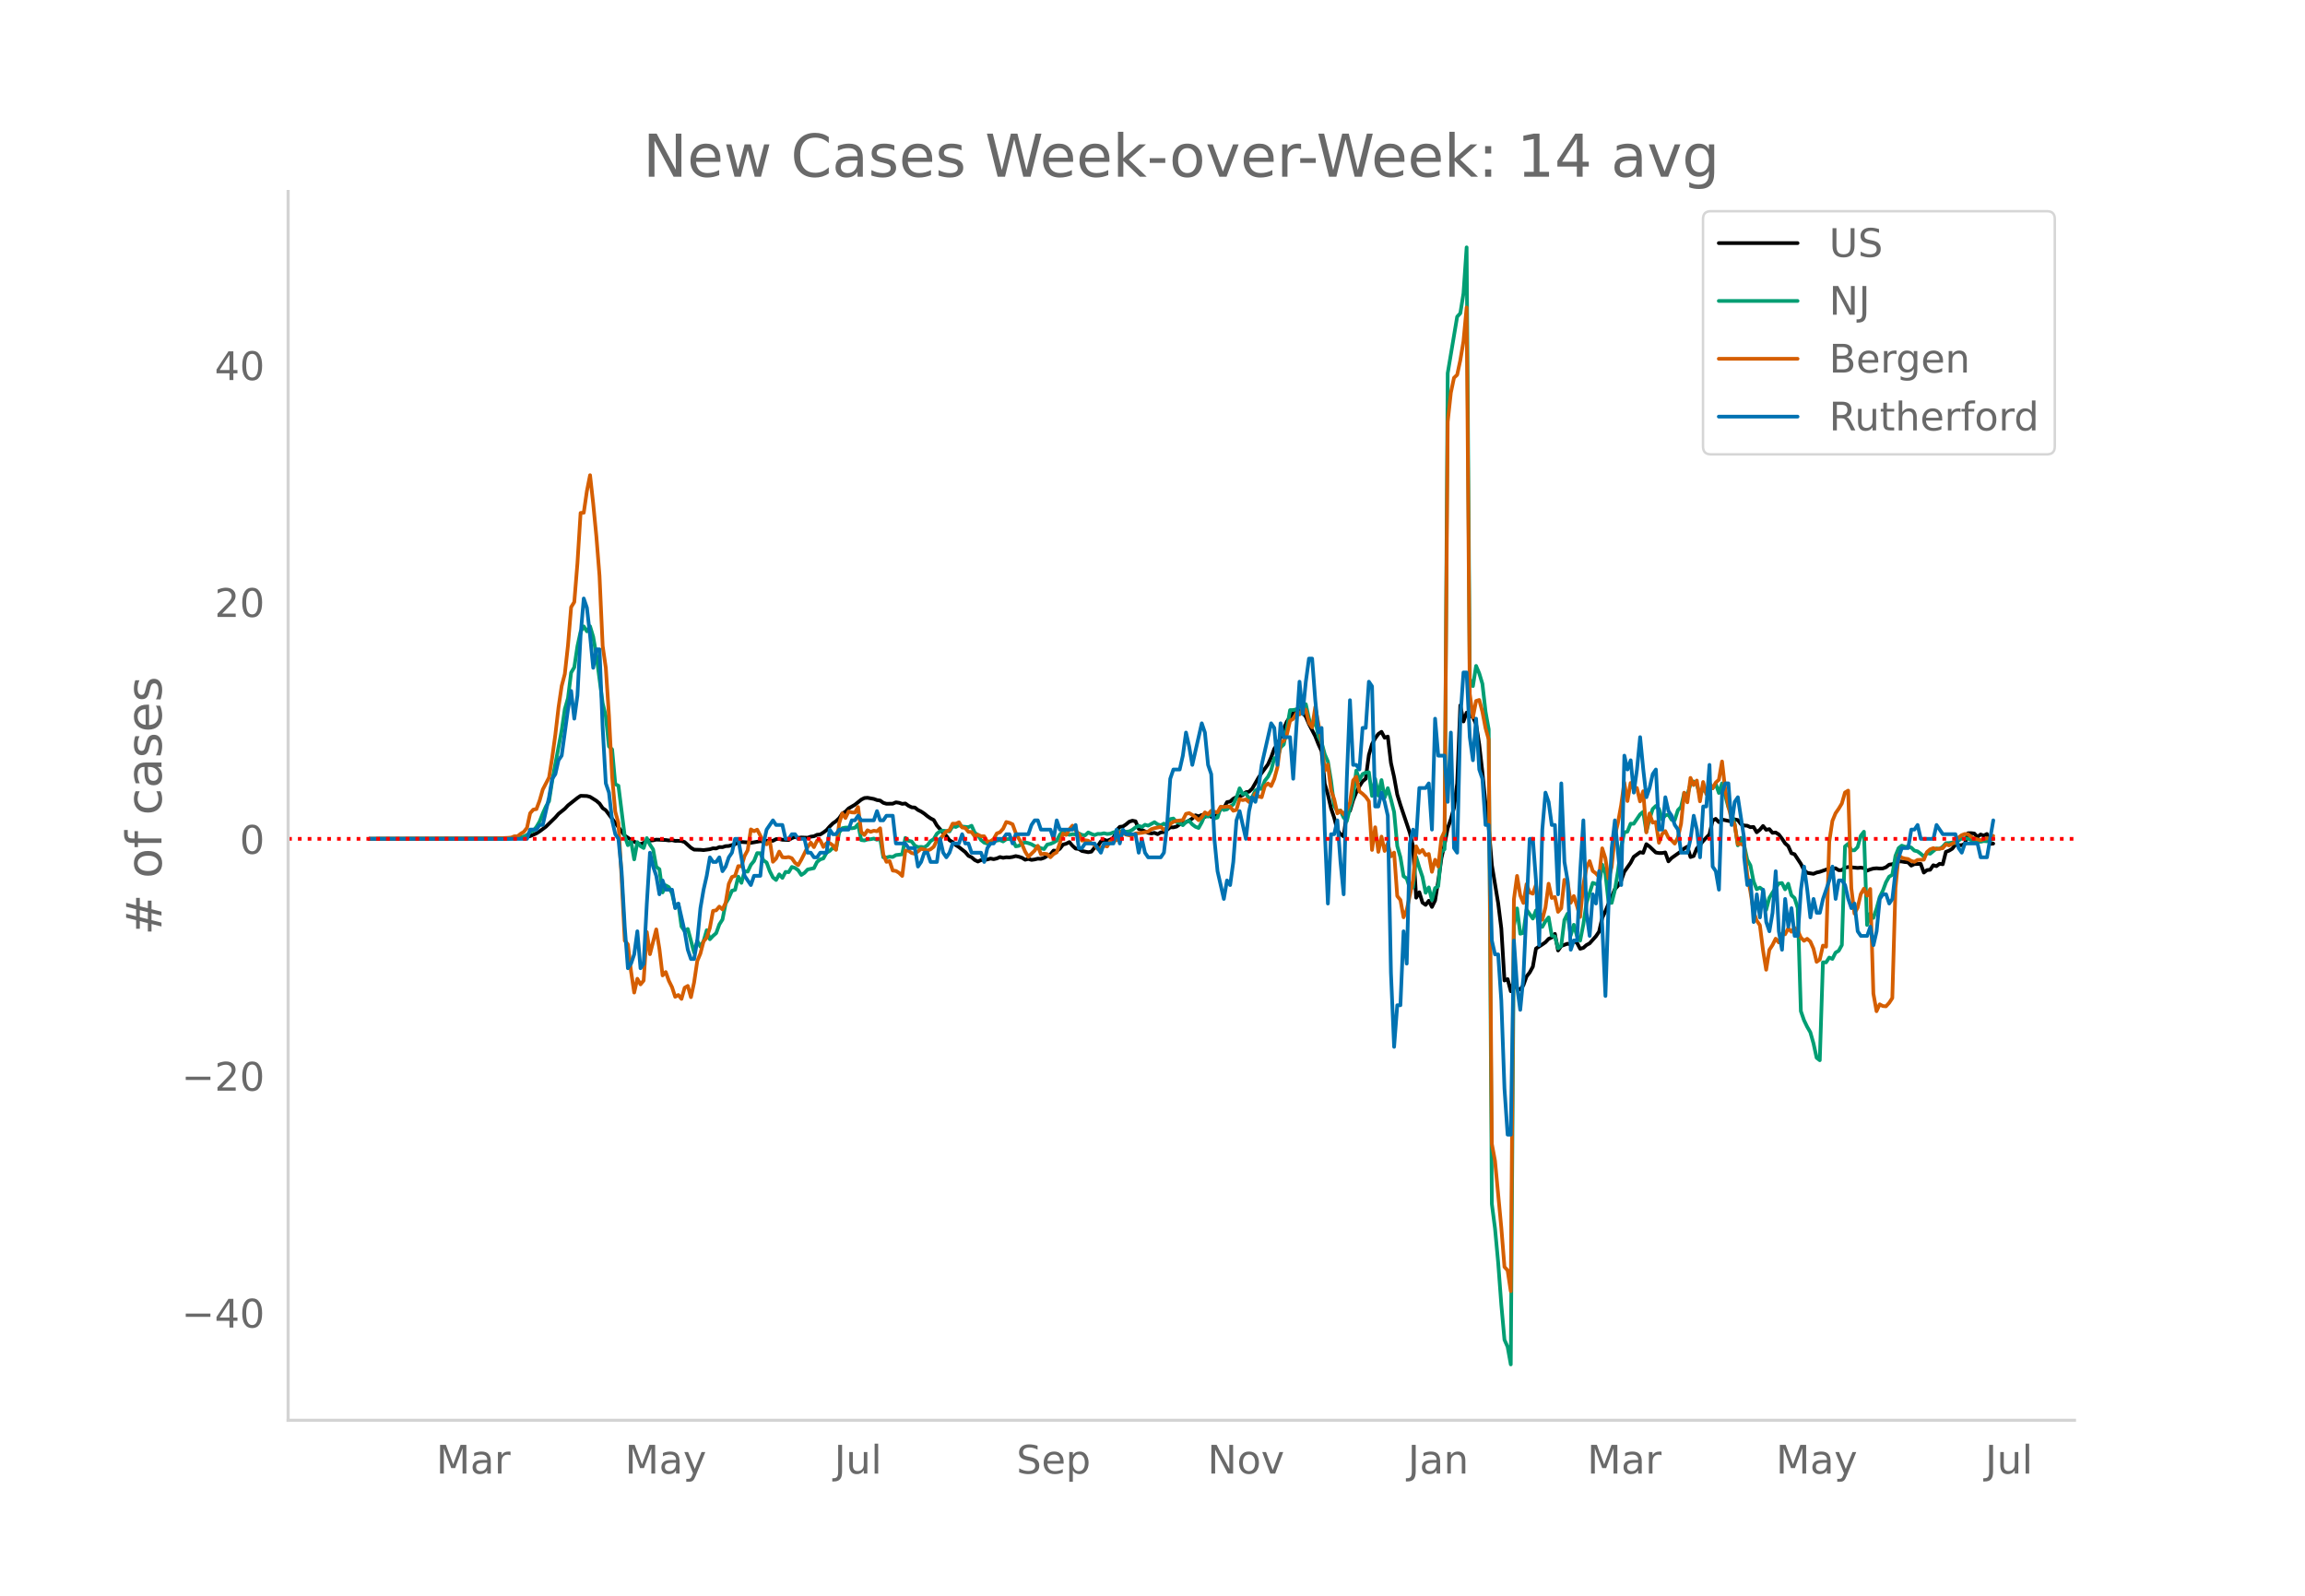 <svg height="864" viewBox="0 0 936 648" width="1248" xmlns="http://www.w3.org/2000/svg" xmlns:xlink="http://www.w3.org/1999/xlink"><defs><style>*{stroke-linecap:butt;stroke-linejoin:round}</style></defs><g id="figure_1"><path d="M0 648h936V0H0z" style="fill:#fff" id="patch_1"/><g id="axes_1"><path d="M117 576.72h725.4V77.76H117z" style="fill:none" id="patch_2"/><path clip-path="url(#pb4ee5e903a)" d="m149.973 340.626 55.061-.113 6.402-.276 1.28-.116 1.281-.228 1.28-.374 2.562-1.121 1.28-.81 2.561-1.898 3.842-3.75 1.28-1.465 2.561-2.065 1.28-1.355 3.842-3.046 1.28-.857 2.562.086 1.28.335 2.561 1.599 1.28 1.105 1.281 1.876 1.28.885 7.684 10.268 2.56 1.75 2.562 1.372 1.28.295 1.28-.427 1.281-.983 1.28.014 1.281-.1 1.28-.291 3.842.17 1.28.17 1.281-.128 1.28.3 1.281-.025 1.28.089 1.281.423 2.561 2.32 1.28.756 2.562.073 1.28.113 2.561-.341 1.28-.39 1.281.074 1.28-.57 1.281.04 1.28-.416 1.281-.068 2.561-.743 1.28-.716 1.281-.169 2.561.172 1.28.178 3.842-.67 1.28.147 1.281-.337 2.561.037 1.28-.69 1.281-.054 1.28.317 2.561.091 1.281-.752 1.28-.504 1.28.415 1.281-.176 2.561.102 1.28-.438 1.281-.164 1.28-.602 1.281-.123 1.28-.793 1.281-.97 1.28-1.47 1.281-1.272 1.28-.887 1.281-1.207 1.28-1.874 1.281-.78 1.28-1.32 2.562-1.505 2.56-2.063 1.281-.658 1.28-.106 2.562.473 1.28.469 1.28.194 1.281.92 1.28.378 2.562-.037 1.28-.546 1.28.19 1.281.428 1.28-.147 1.281.934 1.28.626 1.281.083 1.28.994 1.281.63 1.28.846 1.281 1.048 1.28.887 1.281.668 1.28 2.209 2.562 2.997 1.28 1.24 1.28 1.764 1.281.747 1.28 1.222 1.281.826 2.561 2.016 1.28 1.514 1.281.602 1.28 1.102 1.281.62 1.28-.602 1.281-.041 1.28-.207 1.281-.367 1.28.25 1.281-.288 1.28-.57 1.281.305 1.28-.214 1.281.058 1.28-.188 1.281-.356 1.28.264 1.281.432 1.28.784 1.281-.334 1.28.404 1.281-.184 1.28-.318 1.281.083 1.28-.427 1.281-.78 1.28-.6 1.281-1.568 1.28.168 1.281-.923 1.28-1.673 1.281-.352 1.28-.666 1.28 1.486 1.281 1.157 1.28.149 1.281.829 2.561.502 1.28-.236 1.281-1.637 1.28-.565 1.281-1.97 1.28-.676 1.281.441 1.28-.53 1.281-.674 1.28-3.076 1.281-1.39 1.28-.146 1.281-.861 1.28-1.07 1.281-.423 1.28.252 1.281 3.068 1.28.415 2.562 1.2 1.28.243 1.28-.249 1.281.55 1.28-.732 1.281-.104 1.28-.908 1.281-1.054 1.28.032 1.281-.312 1.28-.919 1.281-.334 2.561-1.21 1.28-.811 1.281-1.31 1.28.417 1.281-.559 1.28.799 1.281-.737 1.28.688 1.281.02 1.28-.99 1.281-2.297 1.28-.22 1.281-2.47 1.28-.237 1.281-1.132 1.28-.687 1.281-.321 1.28-.473 1.281-1.191 1.28-.204 1.281-1.238 2.561-4.47 1.28-1.898 2.562-3.484 1.28-2.852 1.28-3.511 1.281-1.796 1.28-2.801 1.281-3.57 1.28-2.875 2.562-3.563 2.56-.74 1.281.715 1.28 1.632 1.281 3.017 2.561 4.92 1.28 3.255 1.281 2.773 1.28 13.274 1.281 4.364 1.28 5.613 1.281 3.815 1.28 5.033 1.281 1.623 1.28.924 1.28-9.514 1.281-.855 1.28-4.333 1.281-3.16 1.28-2.492 1.281-2.016 1.28-1.071 1.281-9.63 1.28-4.414 1.281-2.339 1.28-1.776 1.281-.872 1.28 2.4 1.281-.474 1.28 10.704 1.281 5.742 1.28 7.11 1.281 4.198 3.842 11.393 1.28 5.41 1.28 20.872 1.281-2.212 1.28 4.2 1.281.928 1.28-1.67 1.281 2.504 1.28-2.62 1.281-7.917 1.28-9.25 1.281-5.653 1.28-6.51 1.281-3.715 1.28-4.614 1.281-9.788 1.28-31.798 1.281 6.557 1.28-3.594 1.281 1.361 1.28.464 1.281 2.913 1.28 8.198 1.281 11.226 1.28 13.029 1.281 9.2 1.28 15.491 2.562 15.479 1.28 10.294 1.28 21.125 1.281-.567 1.28 4.913 1.281-4.287 1.28 3.272 1.281.323 1.28-1.728 1.281-3.556 1.28-1.634 1.281-2.336 1.28-7.376 2.562-1.664 1.28-.89 1.28-1.379 1.281-.568 1.28-1.455 1.281 6.732 1.28-1.825 2.562-.924 1.28.306 1.28-1.446 1.281.797 1.28 2.406 1.281-.37 1.28-1.127 1.281-.7 2.561-2.87 1.28-1.875 1.281-5.555 1.28-2.746 1.281-3.061 1.28-2.73 1.281-3.16 1.28-1.386 1.28-2.013 1.281-3.657 2.561-3.644 1.28-2.434 2.562-1.867 1.28.235 1.28-3.52 1.281.955 2.561 2.453 1.28.192 1.281-.002 1.28-.23 1.281 3.62 1.28-1.351 3.842-2.73 1.28-1.147 1.281-.737 1.28 4.214 1.281-.414 1.28-3.076 1.281-1.418 1.28-1.612 2.562-2.69 1.28-5.587 1.28-.717 1.281 1.33 1.28-1.047 3.842.806 1.28-.87 1.281.26 1.28 1.655 1.281.564 1.28.092 1.281.592 1.28-.087 1.281 2.165 1.28-1.032 1.281-1.531 1.28 1.553 1.281-.28 1.28 1.498 1.281-.116 1.28.788 1.281 1.678 1.28 1.927 1.281 1.122 1.28 2.885 1.281.422 2.561 3.896 1.28 2.564 1.281 1.082 2.561.412 1.28-.542 1.281-.274 3.842-1.341 1.28.255 1.28-.371 1.281.804 1.28-.053 1.281-.998 1.28-.234 2.562.226 1.28.13 1.28-.114 1.281.174 1.28 1.042 1.281-.497 1.28-.357 1.281-.111 1.28.099 1.281-.038 1.28-.496 1.281-1.027 1.28-.198 1.281-.4 1.28-.773 1.28.084 1.281.227 1.28.114 1.281 1.332 1.28-.625 2.562-.078 1.28 3.53 1.28-1.01 1.281-.133 1.28-1.83 1.281.36 1.28-.965 1.281.195 1.28-5.038 1.281-.487 1.28-.769 1.281-1.645 1.28.218 1.281-.036 1.28-.484 1.281-4.352 1.28-.036 1.281.15 1.28 1.377 1.281-.979 1.28.446 1.281-.658 1.28 4.036 1.281-.127h0" style="fill:none;stroke:#000;stroke-linecap:round;stroke-width:1.5" id="line2d_1"/><path clip-path="url(#pb4ee5e903a)" d="m149.973 340.624 56.341-.104 3.842-.251 2.56-.623 1.281-.58 1.28-1.165 1.281-.533 1.28-1.605 1.281-2.14 1.28-3.275 1.281-2.843 1.28-2.17 1.281-8.358 3.842-20.368 1.28-8.69 1.28-4.414 1.281-10.37 1.28-2.161 1.281-8.571 1.28-5.86 1.281-2.181 1.28 2 1.281-2.04 1.28 4.279 1.281 7.391 2.561 19.56 1.28 5.283 1.281 12.264 1.28 1.219 1.281 14.105 1.28.635 2.562 20.526 1.28 3.624 1.28-1.686 1.281 7.445 1.28-7 1.281 1.616 1.28.77 1.281-4.023 1.28 2.646 1.281 1.95 1.28 7.066 1.281.986 1.28 9.41 1.281-2.87 1.28.735 1.281 2.592 1.28 5.4 1.281-1.22 1.28 9.218 1.281 1.856 1.28-.866 2.562 9.607 1.28-4.807 1.28 2.37 1.281-2.281 1.28-4.39 1.281 3.67 1.28-1.365 1.281-1.106 1.28-3.547 1.281-2.011 1.28-6.498 1.281-2.212 1.28-2.96 1.281-.374 1.28-5.357 1.281 2.533 1.28-4.734 1.281.162 1.28-2.765 1.281-1.547 1.28-3.195 1.281.043 1.28 2.927 1.281.855 1.28 3.52 1.281 2.53 1.28 1.04 1.281-2.29 1.28 1.435 1.281-2.425 1.28.1 1.281-2.123 1.28.41 1.28.928 1.281 1.915 1.28-.843 1.281-1.37 2.561-.53 1.28-2.548 1.281-1.021 1.28-.402 1.281-2.313 1.28-.74 1.281-1.252 1.28.564 1.281-6.753 1.28-1.767 1.281-.26 1.28.016 1.281.279 1.28-.202 1.281-1.454 1.28 6.428 1.281.167 1.28-.406 1.281-.109 1.28-.263 1.281.48 1.28-.426 1.281 7.554 1.28.105 1.281-.345 1.28.12 1.281-.766 2.561-.328 1.28-6.653 1.281 1.184 1.28.27 1.281 1.664 1.28.63 1.281-.108 1.28.178 1.281-.844 1.28-1.686 1.281-.812 1.28-2.19 1.281-.982 1.28-.247 2.562.298 1.28-2.089 1.28.294 1.281-.72 1.28.546 2.562.244 1.28-.585 1.28 2.855 1.281.97 1.28 1.985 1.281 1.064 1.28.394 1.281-.089 1.28-1.238 1.281.085 1.28-.208 1.281.568 1.28-.924 1.281-.054 1.28.15 1.281 2.808 1.28-.193 1.281-.975 1.28-.433 1.281.314 1.28.452 1.281.762 1.28.29 1.281.55 1.28.347 1.281-1.833 1.28-.27 1.281-.546 1.28-.781 1.281-2.425 1.28-1.435 1.281 1.063 1.28.445 1.28-.27 1.281.092 1.28-.402 1.281.623 1.28.166 1.281-1.176 1.28.607 1.281.472 1.28-.506 1.281.042 1.28-.286 1.281.302 1.28-.14 1.281-.526 1.28-.29 1.281-.166 1.28.012 1.281.197 1.28-.14 1.281-.638 1.28-1.001 1.281-.639 1.28.5 1.281-.925 1.28.367 2.562-1.407 1.28.881 1.28.41 1.281-.707 1.28.839 1.281-2.665 1.28-.248 1.281 1.44 1.28.463 1.281.809 1.28-1.273 1.281-.503 1.28 1.459 1.281.955 1.28.491 1.281-2.305 1.28-2.982 1.281.669 1.28-1.122 1.281 1.907 1.28-.425 1.281-4.092 1.28 1.048 1.281-.255 1.28-1.16 1.281-.813 1.28-2.765 1.281-3.814 1.28 2.382 1.281-.348 1.28 2.209 1.281-.685 1.28-2.638 1.281-.854 1.28.193 1.281-3.342 1.28-1.609 1.281-2.576 1.28-5.005 1.281.07 1.28-4.417 1.281-1.18 1.28-6.563 1.281-7.391 1.28-.035 1.281-.279 1.28-.835 1.281-1.075 1.28-.17 1.281 5.89 1.28 3.249 1.281-2.6 1.28 6.591 1.281 2.387 1.28 4.792 1.281 2.967 1.28 7.805 1.281 10.265 1.28 2.135 1.281-.317 1.28 2.881 1.28 1.431 1.281-5.179 1.28-4.664 1.281-10.68 1.28 3.826 1.281-2.402 1.28-.6 1.281-.139 1.28 9.6 1.281-6.896 1.28 6.757 1.281-6.289 1.28 7.12 1.281-3.844 1.28 4.583 1.281 5.114 1.28 13.811 1.281 4.526 1.28 7.735 1.281.901 1.28 4.07 1.281-.473 1.28-12.288 1.281 4.286 1.28 3.786 1.281 6.429 1.28-2.182 1.281 5.14 1.28-4.861 1.281-.754 1.28-13.774 1.281-1.272 1.28-193.292 3.842-22.936 1.28-1.376 1.281-8.092 1.28-18.685 1.281 175.318 1.28 2.831 1.281-8.188 1.28 3.013 1.281 4.243 1.28 11.31 1.281 7.194 1.28 192.738 1.281 9.925 1.28 13.82 1.281 17.122 1.28 14.253 1.281 2.904 1.28 7.117 1.281-178.091 1.28-7.067 1.281 10.27 1.28-.33 1.281-9.445 2.561 3.62 1.28-3.31 1.281 6.447 1.28.232 1.281-2.27 1.28-1.574 1.281 7.399 1.28.356 1.281 4.811 1.28-1.075 1.281-10.397 1.28-2.587 1.281 8.826 1.28-4.336 1.281 4.564 1.28 1.888 1.281-6.506 1.28-8.656 2.562-8.312 1.28.445 1.28.7 1.281-8.56 1.28 3.49 1.281 11.796 1.28.263 1.281-5.101 1.28-7.775 1.28-9.758 1.281-6.01 1.28-.29 1.281-3.226 1.28.008 2.562-3.795 1.28-1.032 1.28 8.099 1.281-5.075 1.28-4.158 1.281-1.245 1.28 1.18 1.281 4.3 1.28-1.667 1.281-.297 1.28 2.088 1.281.14 1.28-4.023 1.281-1.342 1.28-5.628 1.281.782 1.28-4.502 1.281-.964 1.28 1.16 1.281 4.445 1.28-2.665 1.281 1.5 1.28-1.844 1.281.174 1.28-1.853 1.281 3.733 1.28-3.891 2.562 9.704 1.28 2.444 1.28 4.328 1.281 8.691 1.28-3.052 1.281 2.894 1.28 5.967 1.281 2.333 1.28 6.501 1.281 3.191 1.28-.665 1.281.967 1.28 8.037 1.281-4.865 1.28-2.104 2.562-3.725 1.28-.178 1.28 2.557 1.281-2.275 1.28 4.684 1.281 1.133 1.28 4.027 1.281 41.9 1.28 3.7 1.281 2.654 1.28 2.212 1.281 4.506 1.28 5.868 1.281.998 1.28-39.765 1.281.02 1.28-1.958 1.281.553 1.28-2.54 1.281-.774 1.28-2.305 1.281-40.059 1.28-1.052 1.281 2.626 1.28-.004 1.281-1.288 1.28-4.602 1.281-1.648 1.28 37.873 1.281-4.656 1.28 1.779 1.281-3.729 1.28-4.715 1.281-2.595 1.28-3.446 1.281-2.263 1.28-.723 1.281-7.712 1.28-3.164 1.28-.998 1.281.46 1.28-.058 1.281.39 1.28 1.22 1.281.309 1.28.951 1.281 1.168 1.28-1.435 1.281.267 2.561-2.127 1.28.155 1.281-.882 1.28-1.42 1.281-.054 1.28-.205 1.281.279 1.28-1.103 1.281-.855 1.28-.034 1.281.135 1.28.557 1.281.1 1.28.391 1.281.213 1.28-.286 1.281.104 1.28-.394 1.281-.534h0" style="fill:none;stroke:#009e73;stroke-linecap:round;stroke-width:1.5" id="line2d_2"/><path clip-path="url(#pb4ee5e903a)" d="m149.973 340.624 49.939-.11 6.402-.295 1.281-.11 1.28-.516h1.281l1.28-1.032 1.28-.774 1.281-1.622 1.28-5.933 1.281-1.474 1.28-.221 1.281-3.427 1.28-4.496 2.562-4.902 1.28-8.18 1.28-9.25 1.281-11.02 1.28-8.696 1.281-4.902 1.28-11.571 1.281-15.552 1.28-2.063 1.281-15.736 1.28-20.453 1.281-.074 1.28-8.807 1.281-6.45 1.28 11.535 1.281 13.23 1.28 16.067 1.281 28.487 1.28 8.881 1.281 19.458 1.28 24.765 1.281 14.225 1.28 4.643 1.281 22.074 1.28 25.612 1.281 1.548 1.28 10.982 1.281 8.587 1.28-5.602 1.281 2.285 1.28-1.548 1.281-19.716 1.28 8.992 2.562-10.06 1.28 7.96 1.28 10.724 1.281-1.364 1.28 3.575 1.281 2.58 1.28 3.906 1.281-.737 1.28 1.584 1.281-4.532 1.28-.738 1.281 4.57 1.28-6.007 1.281-8.66 1.28-3.059 1.281-4.938 1.28-1.474 1.281-4.017 1.28-6.891 1.281-.221 1.28-1.511 1.281 1.142 1.28-2.653 1.281-7.739 1.28-2.764 1.281-.479 1.28-3.943 1.281.11 1.28-4.2 1.281-2.396 1.28-8.44 1.281.738 1.28-.627 2.562 4.828 1.28 1.142 1.28-1.695 1.281 8.771 1.28-1.29 1.281-2.837 1.28 2.284 1.281.11 1.28-.183 1.281.479 1.28 1.842 1.28.958 1.281-2.21 2.561-5.123 1.28-1.806 1.281 1.843 1.28-2.654 1.281-.147 1.28 2.727 1.281-1.548 1.28-.037 1.281.922 1.28 1.842 1.281-10.76 1.28-4.054 1.281 1.88 1.28-2.654 1.281.368 1.28.074 1.281-2.248 1.28 10.135 1.281 1.216 1.28-1.917 1.281.627 1.28-.442 1.281.22 1.28-1.215 1.281 10.65 1.28 2.985 1.281-.295 1.28 3.833 1.281.147 1.28.774 1.281 1.253 1.28-10.282 1.281.037 1.28.958 1.281.258 1.28-.921 1.281-1.069 1.28.295 1.281.442 1.28-.553 1.281-.995 1.28-2.653 1.281-.368 1.28-1.77 1.281-1.473 1.28-.516 1.281-2.617 1.28.037 1.281-.59 1.28 2.1 1.281.222 1.28 1.548 1.281.074 1.28 1.768 1.281-.663 1.28.627h1.281l1.28 2.248 1.281-.222 1.28-.884 1.281-2.285 1.28-.479 1.281-1.437 1.28-2.727 1.281.331 1.28.59 1.281 3.538 2.561 4.606 1.28 2.985 1.281 2.064 2.561-2.506 1.28-1.953 1.281 3.464 1.28-.258 1.281.184 1.28 1.253 1.281-1.29 1.28-.7 2.561-7.628 1.281.553 1.28-2.248 1.28-1.511 1.281 1.99 1.28 1.327 1.281 2.763 1.28-.147 1.281.184 1.28 1.069 1.281.59 1.28 1.695 1.281-.553 1.28-.737 1.281.258 1.28-2.174 1.281.147 1.28-.553 1.281-3.206 1.28.332 1.281.663 1.28.295 1.281.037 1.28-.81 2.562-.259 2.56-.516 1.281-.958 1.28-.405 2.562-.516 1.28 1.142 1.28-.774 1.281-1.584 1.28-.848 1.281-.405 2.561-.295 1.28-2.543 1.281-.295 1.28.737 1.281.922 1.28 1.216 1.281-1.253 1.28-1.917 1.281.774 1.28-1.437 1.281.442 1.28.185 1.281-2.285 1.28.147 1.281-.22 1.28.073 1.281 1.658 1.28-.368 1.281-4.386 1.28.442 1.281-.294 1.28 1.068 1.281-1.105 1.28-2.432 1.281 1.253 1.28.331 1.281-4.496 1.28-1.105 1.281 1.068 1.28-2.91 1.281-4.755 1.28-10.024 1.281-.663 1.28-2.616 1.281-5.565 1.28-.737 1.281-2.285 1.28.48 1.281-2.433 1.28.553 1.281 5.343 1.28 1.77 1.281-8.219 2.561 13.71 1.28 12.123 1.281-2.506 1.28 10.54 1.281 3.538 1.28 5.749 1.281-1.106 1.28 1.511 1.28-1.842 1.281-2.875 1.28-9.065 1.281-1.511 1.28 5.97 1.281.958 1.28 1.216 1.281 1.843 1.28 19.752 1.281-9.213 1.28 9.987 1.281-6.191 1.28 5.823 1.281-3.022 1.28 5.196 1.281-1.511 1.28 17.652 1.281 1.585 1.28 7.038 1.281-2.985 2.561-12.05 1.28-13.783 1.281 2.617 1.28-1.18 1.281 2.138 1.28-.48 1.281 7.26 1.28-4.9 1.281 2.763 1.28-11.535 1.281-2.763 1.28-166.313 1.281-11.83 1.28-6.044 1.281-1.179 1.28-5.97 1.281-7.665 1.28-13.746 1.281 156.916 1.28 9.508 1.281-6.634 1.28-.405 1.281 4.754 1.28 6.707 1.281 4.606 1.28 164.213 1.281 6.891 2.561 27.123 1.28 15.92 1.281 1.437 1.28 8.44 1.281-159.164 1.28-9.471 1.281 7.886 1.28 3.096 1.281-7.629 1.28 3.354 1.281.516 1.28-3.612 1.281 10.65 1.28 3.538 1.281-4.975 1.28-9.655 1.281 5.786 1.28-.369 1.281 6.007 1.28-1.474 1.281-11.534 1.28.59 1.281 8.733 1.28-2.727 1.281 4.017 1.28 4.459 1.281-12.825 1.28-7.112 1.281-2.727 1.28 4.017 1.281.958 1.28 1.437 1.281-11.608 1.28 3.98 1.281 8.292 1.28-4.68 1.281-12.604 1.28-5.38 1.28-7.113 1.281-9.213 1.28 7.518 1.281-7.334 1.28 2.506 1.281-.479 1.28 5.454 1.281-4.127 1.28 16.73 1.281-7.701 1.28 3.722 1.281-.258 1.28 8.439 1.281-3.575 1.28-1.179 1.281 2.727 1.28.995 1.281 1.364 1.28-2.47 1.281-5.527 1.28-12.677 1.281 3.906 1.28-9.913 1.281 2.911 1.28-1.843 1.281 8.44 1.28-7.85 1.281 4.901 1.28-4.496 1.281 2.138 1.28-2.285 1.281-1.18 1.28-7.406 1.281 11.313 1.28 6.78 1.281 5.344 1.28 2.248 1.281 7.924 1.28-.111 1.281.553 1.28 12.05 1.281 6.707 1.28 8.108 1.281 3.722 1.28 1.842 1.281 10.172 1.28 7.923 1.281-8.07 1.28-1.954 1.281-2.58 1.28 1.511 1.281-3.5 1.28.184 1.281-2.396 1.28 1.364 1.281-1.548 1.28 1.069 1.281 2.874 1.28 1.29 1.281-.81 1.28 1.105 1.281 2.911 1.28 5.344 1.281-.922 1.28-5.675 1.281.442 1.28-42.6 1.281-8.476 1.28-3.096 1.281-1.843 1.28-2.137 1.281-4.46 1.28-.773 1.281 39.579 1.28 10.355 1.281-2.395 1.28-5.49 1.281-2.212 1.28 2.838 1.281-2.727 1.28 42.49 1.281 7.15 1.28-2.802 1.281.7 1.28.111 1.281-1.4 1.28-1.953 1.281-44.554 1.28-13.451 1.28.995 1.281.368 1.28.184 1.281.774 1.28.369 1.281-.774 2.561-.11 1.28-3.096 1.281-1.106 1.28-.479 1.281.369 2.561-.332 1.28-1.585 1.281.443 2.561-1.364 1.28-1.843 1.281-.958 1.28-.479 1.281.11 1.28 1.033 1.281.663 2.561.737 2.561-.848 1.28.258 1.281-1.179h0" style="fill:none;stroke:#d55e00;stroke-linecap:round;stroke-width:1.5" id="line2d_3"/><path clip-path="url(#pb4ee5e903a)" d="M149.973 340.624h64.024l1.28-3.753h2.562l1.28-1.877h1.28l2.562-11.262 1.28-7.508 1.28-1.877 1.281-5.63 1.28-1.877 2.562-18.77 1.28-7.507 1.28 11.261 1.281-9.385 1.28-24.4 1.281-15.015 1.28 3.754 1.281 11.261 1.28 13.139 1.281-7.508h1.28l1.281 31.908 1.28 22.523 1.281 3.754 1.28 11.262 1.281 5.63 1.28 1.877 1.281 13.139 1.28 22.523 1.281 16.893 1.28-1.877 1.281-3.754 1.28-9.385 1.281 15.016 1.28-1.877 1.281-24.4 1.28-20.647 1.281 5.631 1.28 3.754 1.281 7.508 1.28-5.631 1.281 3.754h2.561l1.28 7.507 1.281-1.877 2.561 11.262 1.28 7.508 1.281 3.754h1.28l1.281-7.508 1.28-13.139 1.281-7.507 1.28-5.631 1.281-7.508 1.28 1.877h1.281l1.28-1.877 1.281 5.63 1.28-1.876 1.281-3.754 1.28-1.877 1.281-5.63h1.28l2.562 15.015 2.56 3.754 1.281-3.754h2.561l1.28-13.139 1.281-5.63 2.561-3.754 1.28 1.877h2.561l1.281 5.63h1.28l1.281-1.877h1.28l1.28 1.877h2.562l1.28 5.631h1.28l1.281 1.877h1.28l1.281-1.877h2.561l1.28-9.384 1.281 1.876h1.28l1.281-1.876h3.842l1.28-3.754h1.28l1.281-1.877 1.28 1.877h5.123l1.28-3.754 1.28 3.754h1.281l1.28-1.877h2.562l1.28 11.261h3.842l1.28 1.877h2.561l1.28 7.508 1.281-1.877 1.28-3.754h1.281l1.28 3.754h2.562l1.28-9.385 1.28 5.631 1.281 1.877 1.28-1.877 1.281-3.754h2.561l1.28-3.754 1.281 3.754h1.28l1.281 3.754h3.842l1.28 3.754 1.28-5.63 1.281-1.878h1.28l1.281-1.877h2.561l1.28-1.877h1.281l1.28 3.754 1.281-3.754h5.122l1.28-3.753 1.281-1.877h1.28l1.281 3.754h3.841l1.281 3.753 1.28-7.507 1.281 3.754h5.122l1.28-1.877 1.28 9.384h1.281l1.28-1.877h3.842l2.561 3.754 1.28-3.754h3.842l1.28-5.63 1.281 5.63 1.28-5.63 1.281 1.876h3.842l1.28 7.508 1.28-5.63 1.281 5.63 1.28 1.877h5.123l1.28-1.877 1.28-11.261 1.281-18.77 1.28-3.754h2.562l1.28-5.63 1.28-9.385 1.281 5.63 1.28 7.508 3.842-16.892 1.28 3.754 1.281 13.138 1.28 3.754 1.281 26.277 1.28 13.139 2.562 11.262 1.28-7.508 1.28 1.877 1.281-9.385 1.28-16.892 1.281-3.754 2.561 11.261 1.28-11.261 1.281-5.631 1.28 1.877 1.281-5.63 1.28-9.386 3.842-16.892 1.28 1.877 1.281 15.015 1.28-16.892 1.281 5.63h2.561l1.28 16.893 1.281-20.646 1.28-18.77 1.281 13.14 1.28-13.14 1.281-9.384h1.28l1.281 16.892 1.28 13.139 1.281-1.877 1.28 41.293 1.281 30.03 1.28-28.154h1.281l1.28-5.63 1.281 16.892 1.28 13.139 1.28-46.924 1.281-31.908 1.28 26.277h1.281l1.28 1.877 1.281-16.892h1.28l1.281-18.77 1.28 1.878 1.281 48.8h1.28l1.281-5.63 1.28 3.753 1.281 5.63 1.28 63.816 1.281 30.031 1.28-16.892h1.281l1.28-30.03 1.281 13.138 1.28-48.8 1.281-5.631 1.28 3.753 1.281-20.646h2.561l1.28-1.877 1.281 18.77 1.28-45.047 1.281 15.016h2.561l1.28 18.769 1.281-28.154 1.28 46.923 1.281 1.877 1.28-54.43 1.281-18.77h1.28l1.281 26.277 1.28 9.385 1.281-16.893 1.28 20.646 1.281 3.754 1.28 18.77h1.281l1.28 46.923 1.281 5.63h1.28l1.281 18.77 1.28 35.662 1.281 18.77h1.28l1.281-78.832 1.28 18.77 1.281 9.384 1.28-13.139 2.562-56.308h1.28l1.28 16.893 1.281 26.277 1.28-46.923 1.281-15.016 1.28 3.754 1.281 9.385h1.28l1.281 28.154L634 318.1l1.281 31.908 1.28 7.508 1.281 28.154 1.28-3.754h1.281l1.28-28.154 1.281-20.646 1.28 37.538 1.281 9.385 1.28-16.892 1.281 3.753 1.28-13.138 1.281 22.523 1.28 28.154 1.281-37.539 1.28-22.523 1.281-11.261 2.56 26.277 1.281-52.554 1.28 5.63 1.281-3.753 1.28 13.138 1.281-9.385 1.28-13.138 1.281 13.138 1.28 11.262 1.281-3.754 1.28-5.63 1.281-1.878 1.28 24.4h1.281l1.28-13.138 1.281 5.63 1.28 1.878 1.281 3.754 1.28 1.877 1.281 9.384h2.561l1.28-5.63 1.281-9.385 1.28 5.63 1.281 11.262 1.28-20.646h1.281l1.28-16.893 1.281 41.293 1.28 1.877 1.281 7.508 1.28-39.416 1.281-3.754h1.28l1.281 16.893 1.28-9.385 1.281-1.877 2.561 16.892v7.508l1.28 11.262 1.281-1.877 1.28 16.892 1.281-11.261 1.28 9.384 1.281-11.261 1.28 13.138 1.281 3.754 1.28-7.508 1.281-16.892 1.28 24.4 1.281 7.508 1.28-20.646 1.281 11.261 1.28-7.508 1.281 11.262h1.28l1.281-18.77 1.28-9.384 1.281 9.385 1.28 11.261 1.281-7.507 1.28 5.63H739l1.28-5.63 2.562-7.508 1.28-5.631 1.28 13.139 1.281-7.508h1.28l1.281 1.877 1.28 5.63 1.281 3.754 1.28-1.877 1.281 11.262 1.28 1.877h2.562l1.28-3.754 1.28 7.508 1.281-5.63 1.28-13.14 1.281-1.876h1.28l1.281 3.753 1.28-1.876 1.281-11.262 1.28-5.63 1.28-3.755h2.562l1.28-7.507h1.28l1.281-1.877 1.28 5.63h5.123l1.28-5.63 2.561 3.753h5.122l1.28 5.631 1.281 1.877 1.28-3.754h5.123l1.28 5.631h2.561l2.561-15.015h0" style="fill:none;stroke:#0072b2;stroke-linecap:round;stroke-width:1.5" id="line2d_4"/><path clip-path="url(#pb4ee5e903a)" d="M117 340.624h725.4" style="fill:none;stroke:red;stroke-dasharray:1.5,2.475;stroke-dashoffset:0;stroke-width:1.5" id="line2d_5"/><path d="M117 576.72V77.76" style="fill:none;stroke:#d3d3d3;stroke-linecap:square;stroke-linejoin:miter;stroke-width:1.25" id="patch_3"/><path d="M117 576.72h725.4" style="fill:none;stroke:#d3d3d3;stroke-linecap:square;stroke-linejoin:miter;stroke-width:1.25" id="patch_4"/><g id="matplotlib.axis_1"><g id="xtick_1"><g style="fill:#696969" transform="matrix(.16 0 0 -.16 177.135 598.378)" id="text_1"><defs><path d="M9.813 72.906h14.703l18.593-49.61 18.703 49.61h14.704V0H66.89v64.016l-18.797-50h-9.907l-18.796 50V0H9.813z" id="DejaVuSans-77"/><path d="M34.281 27.484q-10.89 0-15.093-2.484-4.204-2.484-4.204-8.5 0-4.781 3.157-7.594 3.156-2.797 8.562-2.797 7.485 0 12 5.297 4.516 5.297 4.516 14.078v2zm17.922 3.72V0H43.22v8.297Q40.14 3.328 35.547.953q-4.594-2.375-11.234-2.375-8.391 0-13.36 4.719Q6 8.016 6 15.922q0 9.219 6.172 13.906 6.187 4.688 18.437 4.688h12.61v.89q0 6.203-4.078 9.594-4.078 3.39-11.453 3.39-4.688 0-9.141-1.124-4.438-1.125-8.531-3.375v8.312q4.921 1.906 9.562 2.844 4.64.953 9.031.953 11.875 0 17.735-6.156 5.86-6.14 5.86-18.64z" id="DejaVuSans-97"/><path d="M41.11 46.297q-1.516.875-3.297 1.281Q36.03 48 33.89 48q-7.625 0-11.703-4.953-4.079-4.953-4.079-14.234V0H9.08v54.688h9.03v-8.5q2.844 4.984 7.375 7.39Q30.031 56 36.531 56q.922 0 2.047-.125 1.125-.11 2.484-.36z" id="DejaVuSans-114"/></defs><use xlink:href="#DejaVuSans-77"/><use x="86.279" xlink:href="#DejaVuSans-97"/><use x="147.559" xlink:href="#DejaVuSans-114"/></g></g><g id="xtick_2"><g style="fill:#696969" transform="matrix(.16 0 0 -.16 253.8 598.378)" id="text_2"><defs><path d="M32.172-5.078q-3.797-9.766-7.422-12.735-3.61-2.984-9.656-2.984H7.906v7.516h5.282q3.703 0 5.75 1.765Q21-9.766 23.483-3.219l1.61 4.094-22.11 53.813H12.5l17.094-42.766 17.093 42.766h9.516z" id="DejaVuSans-121"/></defs><use xlink:href="#DejaVuSans-77"/><use x="86.279" xlink:href="#DejaVuSans-97"/><use x="147.559" xlink:href="#DejaVuSans-121"/></g></g><g id="xtick_3"><g style="fill:#696969" transform="matrix(.16 0 0 -.16 338.797 598.378)" id="text_3"><defs><path d="M9.813 72.906h9.859V5.078q0-13.187-5-19.14-5-5.954-16.094-5.954h-3.75v8.297h3.078q6.531 0 9.219 3.672Q9.813-4.39 9.813 5.078z" id="DejaVuSans-74"/><path d="M8.5 21.578v33.11h8.984V21.922q0-7.766 3.016-11.656 3.031-3.875 9.094-3.875 7.265 0 11.484 4.64 4.234 4.64 4.234 12.656v31h8.985V0h-8.984v8.406Q42.047 3.422 37.718 1q-4.313-2.422-10.032-2.422-9.421 0-14.312 5.86Q8.5 10.296 8.5 21.578zM31.11 56z" id="DejaVuSans-117"/><path d="M9.422 75.984h8.984V0H9.422z" id="DejaVuSans-108"/></defs><use xlink:href="#DejaVuSans-74"/><use x="29.492" xlink:href="#DejaVuSans-117"/><use x="92.871" xlink:href="#DejaVuSans-108"/></g></g><g id="xtick_4"><g style="fill:#696969" transform="matrix(.16 0 0 -.16 412.76 598.378)" id="text_4"><defs><path d="M53.516 70.516V60.89q-5.61 2.687-10.594 4-4.984 1.328-9.625 1.328-8.047 0-12.422-3.125t-4.375-8.89q0-4.845 2.906-7.313 2.907-2.453 11.016-3.97l5.953-1.218q11.031-2.11 16.281-7.406 5.25-5.297 5.25-14.172 0-10.61-7.11-16.078-7.093-5.469-20.812-5.469-5.172 0-11.015 1.172Q13.14.922 6.89 3.219v10.156q6-3.36 11.765-5.078 5.766-1.703 11.328-1.703 8.438 0 13.032 3.312 4.593 3.328 4.593 9.485 0 5.359-3.297 8.39-3.296 3.032-10.812 4.547L27.484 33.5q-11.03 2.188-15.968 6.875-4.922 4.688-4.922 13.047 0 9.672 6.812 15.234 6.813 5.563 18.766 5.563 5.14 0 10.453-.938 5.328-.922 10.89-2.765z" id="DejaVuSans-83"/><path d="M56.203 29.594v-4.39H14.891q.593-9.282 5.593-14.142 5-4.859 13.938-4.859 5.172 0 10.031 1.266 4.86 1.265 9.656 3.812v-8.5Q49.266.734 44.187-.344 39.11-1.422 33.892-1.422q-13.094 0-20.735 7.61-7.64 7.625-7.64 20.625 0 13.421 7.25 21.296Q20.016 56 32.328 56q11.031 0 17.453-7.11 6.422-7.093 6.422-19.296zm-8.984 2.64q-.094 7.36-4.125 11.75-4.032 4.407-10.672 4.407-7.516 0-12.031-4.25-4.516-4.25-5.203-11.97z" id="DejaVuSans-101"/><path d="M18.11 8.203v-29H9.077v75.484h9.031v-8.296q2.844 4.875 7.157 7.234Q29.594 56 35.594 56q9.968 0 16.187-7.906 6.235-7.907 6.235-20.797T51.78 6.484q-6.218-7.906-16.187-7.906-6 0-10.328 2.375-4.313 2.375-7.157 7.25zm30.578 19.094q0 9.906-4.079 15.547-4.078 5.64-11.203 5.64-7.14 0-11.218-5.64-4.079-5.64-4.079-15.547 0-9.906 4.078-15.547 4.079-5.64 11.22-5.64 7.124 0 11.202 5.64t4.078 15.547z" id="DejaVuSans-112"/></defs><use xlink:href="#DejaVuSans-83"/><use x="63.477" xlink:href="#DejaVuSans-101"/><use x="125" xlink:href="#DejaVuSans-112"/></g></g><g id="xtick_5"><g style="fill:#696969" transform="matrix(.16 0 0 -.16 490.335 598.378)" id="text_5"><defs><path d="M9.813 72.906h13.28l32.329-60.984v60.984h9.562V0h-13.28L19.39 60.984V0H9.813z" id="DejaVuSans-78"/><path d="M30.61 48.39q-7.22 0-11.422-5.64-4.204-5.64-4.204-15.453 0-9.813 4.172-15.453 4.188-5.64 11.453-5.64 7.188 0 11.375 5.655 4.203 5.672 4.203 15.438 0 9.719-4.203 15.406-4.187 5.688-11.375 5.688zm0 7.61q11.718 0 18.406-7.625 6.703-7.61 6.703-21.078 0-13.422-6.703-21.078-6.688-7.64-18.407-7.64-11.765 0-18.437 7.64-6.656 7.656-6.656 21.078 0 13.469 6.656 21.078Q18.844 56 30.609 56z" id="DejaVuSans-111"/><path d="M2.984 54.688H12.5L29.594 8.797l17.093 45.89h9.516L35.687 0H23.485z" id="DejaVuSans-118"/></defs><use xlink:href="#DejaVuSans-78"/><use x="74.805" xlink:href="#DejaVuSans-111"/><use x="135.986" xlink:href="#DejaVuSans-118"/></g></g><g id="xtick_6"><g style="fill:#696969" transform="matrix(.16 0 0 -.16 571.728 598.378)" id="text_6"><defs><path d="M54.89 33.016V0h-8.984v32.719q0 7.765-3.031 11.61-3.031 3.858-9.078 3.858-7.281 0-11.484-4.64-4.204-4.625-4.204-12.64V0H9.08v54.688h9.03v-8.5q3.235 4.937 7.594 7.374Q30.078 56 35.797 56q9.422 0 14.25-5.828 4.844-5.828 4.844-17.156z" id="DejaVuSans-110"/></defs><use xlink:href="#DejaVuSans-74"/><use x="29.492" xlink:href="#DejaVuSans-97"/><use x="90.771" xlink:href="#DejaVuSans-110"/></g></g><g id="xtick_7"><g style="fill:#696969" transform="matrix(.16 0 0 -.16 644.516 598.378)" id="text_7"><use xlink:href="#DejaVuSans-77"/><use x="86.279" xlink:href="#DejaVuSans-97"/><use x="147.559" xlink:href="#DejaVuSans-114"/></g></g><g id="xtick_8"><g style="fill:#696969" transform="matrix(.16 0 0 -.16 721.18 598.378)" id="text_8"><use xlink:href="#DejaVuSans-77"/><use x="86.279" xlink:href="#DejaVuSans-97"/><use x="147.559" xlink:href="#DejaVuSans-121"/></g></g><g id="xtick_9"><g style="fill:#696969" transform="matrix(.16 0 0 -.16 806.177 598.378)" id="text_9"><use xlink:href="#DejaVuSans-74"/><use x="29.492" xlink:href="#DejaVuSans-117"/><use x="92.871" xlink:href="#DejaVuSans-108"/></g></g></g><g id="matplotlib.axis_2"><g id="ytick_1"><g style="fill:#696969" transform="matrix(.16 0 0 -.16 73.733 539.083)" id="text_10"><defs><path d="M10.594 35.5h62.593v-8.297H10.594z" id="DejaVuSans-8722"/><path d="M37.797 64.313 12.89 25.39h24.906zm-2.594 8.593H47.61V25.391h10.407v-8.203H47.609V0h-9.812v17.188H4.89v9.515z" id="DejaVuSans-52"/><path d="M31.781 66.406q-7.61 0-11.453-7.5Q16.5 51.422 16.5 36.375q0-14.984 3.828-22.484 3.844-7.5 11.453-7.5 7.672 0 11.5 7.5 3.844 7.5 3.844 22.484 0 15.047-3.844 22.531-3.828 7.5-11.5 7.5zm0 7.813q12.266 0 18.735-9.703 6.468-9.688 6.468-28.141 0-18.406-6.468-28.11-6.47-9.687-18.735-9.687-12.25 0-18.718 9.688-6.47 9.703-6.47 28.109 0 18.453 6.47 28.14Q19.53 74.22 31.78 74.22z" id="DejaVuSans-48"/></defs><use xlink:href="#DejaVuSans-8722"/><use x="83.789" xlink:href="#DejaVuSans-52"/><use x="147.412" xlink:href="#DejaVuSans-48"/></g></g><g id="ytick_2"><g style="fill:#696969" transform="matrix(.16 0 0 -.16 73.733 442.893)" id="text_11"><defs><path d="M19.188 8.297h34.421V0H7.33v8.297q5.609 5.812 15.296 15.594 9.703 9.797 12.188 12.64 4.734 5.313 6.609 9 1.89 3.688 1.89 7.25 0 5.813-4.078 9.469-4.078 3.672-10.625 3.672-4.64 0-9.797-1.61-5.14-1.609-11-4.89v9.969Q13.767 71.78 18.938 73q5.188 1.219 9.485 1.219 11.328 0 18.062-5.672 6.735-5.656 6.735-15.125 0-4.5-1.688-8.531-1.672-4.016-6.125-9.485-1.218-1.422-7.765-8.187-6.532-6.766-18.453-18.922z" id="DejaVuSans-50"/></defs><use xlink:href="#DejaVuSans-8722"/><use x="83.789" xlink:href="#DejaVuSans-50"/><use x="147.412" xlink:href="#DejaVuSans-48"/></g></g><g id="ytick_3"><use xlink:href="#DejaVuSans-48" style="fill:#696969" transform="matrix(.16 0 0 -.16 97.32 346.703)" id="text_12"/></g><g id="ytick_4"><g style="fill:#696969" transform="matrix(.16 0 0 -.16 87.14 250.513)" id="text_13"><use xlink:href="#DejaVuSans-50"/><use x="63.623" xlink:href="#DejaVuSans-48"/></g></g><g id="ytick_5"><g style="fill:#696969" transform="matrix(.16 0 0 -.16 87.14 154.324)" id="text_14"><use xlink:href="#DejaVuSans-52"/><use x="63.623" xlink:href="#DejaVuSans-48"/></g></g><g style="fill:#696969" transform="matrix(0 -.2 -.2 0 65.573 379.813)" id="text_15"><defs><path d="M51.125 44H36.922l-4.11-16.313h14.313zm-7.328 27.781-5.078-20.265h14.265L58.11 71.78h7.813L60.89 51.516h15.234V44h-17.14l-4-16.313h15.53V20.22H53.079L48 0h-7.813l5.032 20.219H30.906L25.875 0h-7.86l5.079 20.219H7.719v7.468h17.187L29 44H13.281v7.516h17.625l4.985 20.265z" id="DejaVuSans-35"/><path d="M37.11 75.984V68.5h-8.594q-4.828 0-6.72-1.953-1.874-1.953-1.874-7.031v-4.828h14.797v-6.985H19.922V0H10.89v47.703H2.297v6.984h8.594V58.5q0 9.125 4.25 13.297 4.25 4.187 13.468 4.187z" id="DejaVuSans-102"/><path d="M48.781 52.594v-8.407q-3.812 2.11-7.64 3.157-3.828 1.047-7.735 1.047-8.75 0-13.593-5.547-4.829-5.532-4.829-15.547 0-10.016 4.829-15.563 4.843-5.53 13.593-5.53 3.907 0 7.735 1.046 3.828 1.047 7.64 3.156V2.094Q45.016.344 40.984-.531q-4.015-.89-8.562-.89-12.36 0-19.64 7.765-7.266 7.765-7.266 20.953 0 13.375 7.343 21.031Q20.22 56 33.016 56q4.14 0 8.093-.86 3.953-.843 7.672-2.546z" id="DejaVuSans-99"/><path d="M44.281 53.078v-8.5q-3.797 1.953-7.906 2.922-4.094.984-8.5.984-6.688 0-10.031-2.047-3.344-2.046-3.344-6.156 0-3.125 2.39-4.906 2.391-1.781 9.626-3.39l3.078-.688q9.562-2.047 13.593-5.781 4.032-3.735 4.032-10.422 0-7.625-6.032-12.078-6.03-4.438-16.578-4.438-4.39 0-9.156.86Q10.688.296 5.422 2v9.281q4.984-2.594 9.812-3.89 4.829-1.282 9.579-1.282 6.343 0 9.75 2.172 3.421 2.172 3.421 6.125 0 3.656-2.468 5.61-2.453 1.953-10.813 3.765l-3.125.735q-8.344 1.75-12.062 5.39-3.704 3.64-3.704 9.985 0 7.718 5.47 11.906Q16.75 56 26.811 56q4.97 0 9.36-.734 4.406-.72 8.11-2.188z" id="DejaVuSans-115"/></defs><use xlink:href="#DejaVuSans-35"/><use x="83.789" xlink:href="#DejaVuSans-32"/><use x="115.576" xlink:href="#DejaVuSans-111"/><use x="176.758" xlink:href="#DejaVuSans-102"/><use x="211.963" xlink:href="#DejaVuSans-32"/><use x="243.75" xlink:href="#DejaVuSans-99"/><use x="298.73" xlink:href="#DejaVuSans-97"/><use x="360.01" xlink:href="#DejaVuSans-115"/><use x="412.109" xlink:href="#DejaVuSans-101"/><use x="473.633" xlink:href="#DejaVuSans-115"/></g></g><g style="fill:#696969" transform="matrix(.24 0 0 -.24 261.11 71.76)" id="text_16"><defs><path d="M4.203 54.688h8.985l11.234-42.672 11.172 42.672h10.593l11.235-42.672 11.187 42.672h8.985L63.28 0H52.688L40.922 44.828 29.109 0H18.5z" id="DejaVuSans-119"/><path d="M64.406 67.281v-10.39q-4.984 4.64-10.625 6.922-5.64 2.296-11.984 2.296-12.5 0-19.14-7.64-6.641-7.64-6.641-22.094 0-14.406 6.64-22.047 6.64-7.64 19.14-7.64 6.345 0 11.985 2.296 5.64 2.297 10.625 6.938V5.609Q59.234 2.094 53.437.33q-5.78-1.75-12.218-1.75-16.563 0-26.094 10.124-9.516 10.14-9.516 27.672 0 17.578 9.516 27.703 9.531 10.14 26.094 10.14 6.531 0 12.312-1.734 5.797-1.734 10.875-5.203z" id="DejaVuSans-67"/><path d="M3.328 72.906h9.953L28.61 11.281l15.282 61.625h11.093l15.328-61.625 15.282 61.625h10.015L77.297 0H64.89L49.516 63.281 33.984 0H21.578z" id="DejaVuSans-87"/><path d="M9.078 75.984h9.031V31.11l26.813 23.578H56.39l-29-25.578L57.625 0H45.906L18.11 26.703V0H9.08z" id="DejaVuSans-107"/><path d="M4.89 31.39h26.313v-8H4.891z" id="DejaVuSans-45"/><path d="M11.719 12.406h10.297V0H11.719zm0 39.297h10.297v-12.39H11.719z" id="DejaVuSans-58"/><path d="M12.406 8.297h16.11v55.625l-17.532-3.516v8.985l17.438 3.515h9.86V8.296H54.39V0H12.406z" id="DejaVuSans-49"/><path d="M45.406 27.984q0 9.766-4.031 15.125-4.016 5.375-11.297 5.375-7.219 0-11.25-5.375-4.031-5.359-4.031-15.125 0-9.718 4.031-15.093t11.25-5.375q7.281 0 11.297 5.375 4.031 5.375 4.031 15.093zm8.985-21.203q0-13.953-6.203-20.765Q42-20.797 29.203-20.797q-4.734 0-8.937.703-4.203.703-8.157 2.172v8.735q3.954-2.141 7.813-3.157 3.86-1.031 7.86-1.031 8.843 0 13.234 4.61 4.39 4.609 4.39 13.937v4.453q-2.781-4.844-7.125-7.234Q33.938 0 27.875 0 17.828 0 11.672 7.656q-6.156 7.672-6.156 20.328 0 12.688 6.156 20.344Q17.828 56 27.875 56q6.063 0 10.406-2.39 4.344-2.391 7.125-7.22v8.297h8.985z" id="DejaVuSans-103"/></defs><use xlink:href="#DejaVuSans-78"/><use x="74.805" xlink:href="#DejaVuSans-101"/><use x="136.328" xlink:href="#DejaVuSans-119"/><use x="218.115" xlink:href="#DejaVuSans-32"/><use x="249.902" xlink:href="#DejaVuSans-67"/><use x="319.727" xlink:href="#DejaVuSans-97"/><use x="381.006" xlink:href="#DejaVuSans-115"/><use x="433.105" xlink:href="#DejaVuSans-101"/><use x="494.629" xlink:href="#DejaVuSans-115"/><use x="546.729" xlink:href="#DejaVuSans-32"/><use x="578.516" xlink:href="#DejaVuSans-87"/><use x="671.518" xlink:href="#DejaVuSans-101"/><use x="733.041" xlink:href="#DejaVuSans-101"/><use x="794.564" xlink:href="#DejaVuSans-107"/><use x="852.475" xlink:href="#DejaVuSans-45"/><use x="890.434" xlink:href="#DejaVuSans-111"/><use x="951.615" xlink:href="#DejaVuSans-118"/><use x="1010.795" xlink:href="#DejaVuSans-101"/><use x="1072.318" xlink:href="#DejaVuSans-114"/><use x="1107.057" xlink:href="#DejaVuSans-45"/><use x="1139.141" xlink:href="#DejaVuSans-87"/><use x="1232.143" xlink:href="#DejaVuSans-101"/><use x="1293.666" xlink:href="#DejaVuSans-101"/><use x="1355.189" xlink:href="#DejaVuSans-107"/><use x="1413.1" xlink:href="#DejaVuSans-58"/><use x="1446.791" xlink:href="#DejaVuSans-32"/><use x="1478.578" xlink:href="#DejaVuSans-49"/><use x="1542.201" xlink:href="#DejaVuSans-52"/><use x="1605.824" xlink:href="#DejaVuSans-32"/><use x="1637.611" xlink:href="#DejaVuSans-97"/><use x="1698.891" xlink:href="#DejaVuSans-118"/><use x="1758.07" xlink:href="#DejaVuSans-103"/></g><g id="legend_1"><path d="M694.75 184.5H831.2q3.2 0 3.2-3.2V88.96q0-3.2-3.2-3.2H694.75q-3.2 0-3.2 3.2v92.34q0 3.2 3.2 3.2z" style="fill:none;opacity:.8;stroke:#ccc;stroke-linejoin:miter" id="patch_5"/><path d="M697.95 98.718h32" style="fill:none;stroke:#000;stroke-linecap:round;stroke-width:1.5" id="line2d_6"/><g style="fill:#696969" transform="matrix(.16 0 0 -.16 742.75 104.317)" id="text_17"><defs><path d="M8.688 72.906h9.921V28.61q0-11.718 4.235-16.875 4.25-5.14 13.781-5.14 9.469 0 13.719 5.14 4.25 5.157 4.25 16.875v44.297H64.5V27.391q0-14.25-7.063-21.532-7.046-7.28-20.812-7.28-13.828 0-20.89 7.28-7.047 7.282-7.047 21.532z" id="DejaVuSans-85"/></defs><use xlink:href="#DejaVuSans-85"/><use x="73.193" xlink:href="#DejaVuSans-83"/></g><path d="M697.95 122.203h32" style="fill:none;stroke:#009e73;stroke-linecap:round;stroke-width:1.5" id="line2d_8"/><g style="fill:#696969" transform="matrix(.16 0 0 -.16 742.75 127.802)" id="text_18"><use xlink:href="#DejaVuSans-78"/><use x="74.805" xlink:href="#DejaVuSans-74"/></g><path d="M697.95 145.688h32" style="fill:none;stroke:#d55e00;stroke-linecap:round;stroke-width:1.5" id="line2d_10"/><g style="fill:#696969" transform="matrix(.16 0 0 -.16 742.75 151.287)" id="text_19"><defs><path d="M19.672 34.813V8.108H35.5q7.953 0 11.781 3.297 3.844 3.297 3.844 10.078 0 6.844-3.844 10.078-3.828 3.25-11.781 3.25zm0 29.984V42.828h14.61q7.218 0 10.75 2.703 3.546 2.719 3.546 8.282 0 5.515-3.547 8.25-3.531 2.734-10.75 2.734zm-9.86 8.11h25.204q11.28 0 17.375-4.688Q58.5 63.53 58.5 54.89q0-6.703-3.125-10.657-3.125-3.953-9.188-4.922 7.282-1.562 11.313-6.53 4.031-4.954 4.031-12.376 0-9.765-6.64-15.093Q48.25 0 35.984 0H9.812z" id="DejaVuSans-66"/></defs><use xlink:href="#DejaVuSans-66"/><use x="68.604" xlink:href="#DejaVuSans-101"/><use x="130.127" xlink:href="#DejaVuSans-114"/><use x="169.49" xlink:href="#DejaVuSans-103"/><use x="232.967" xlink:href="#DejaVuSans-101"/><use x="294.49" xlink:href="#DejaVuSans-110"/></g><path d="M697.95 169.173h32" style="fill:none;stroke:#0072b2;stroke-linecap:round;stroke-width:1.5" id="line2d_12"/><g style="fill:#696969" transform="matrix(.16 0 0 -.16 742.75 174.773)" id="text_20"><defs><path d="M44.39 34.188q3.172-1.079 6.172-4.594 3-3.516 6.032-9.672L66.609 0H56l-9.313 18.703q-3.624 7.328-7.015 9.719-3.39 2.39-9.25 2.39h-10.75V0h-9.86v72.906h22.266q12.5 0 18.656-5.234 6.157-5.219 6.157-15.766 0-6.89-3.203-11.437-3.204-4.532-9.297-6.282zM19.673 64.797V38.922h12.406q7.125 0 10.766 3.297 3.64 3.297 3.64 9.687 0 6.39-3.64 9.64-3.64 3.25-10.766 3.25z" id="DejaVuSans-82"/><path d="M18.313 70.219V54.688h18.5v-6.985h-18.5V18.016q0-6.688 1.828-8.594 1.828-1.906 7.453-1.906h9.218V0h-9.218q-10.407 0-14.36 3.875-3.953 3.89-3.953 14.14v29.688H2.687v6.984h6.594V70.22z" id="DejaVuSans-116"/><path d="M54.89 33.016V0h-8.984v32.719q0 7.765-3.031 11.61-3.031 3.858-9.078 3.858-7.281 0-11.484-4.64-4.204-4.625-4.204-12.64V0H9.08v75.984h9.03V46.188q3.235 4.937 7.594 7.374Q30.078 56 35.797 56q9.422 0 14.25-5.828 4.844-5.828 4.844-17.156z" id="DejaVuSans-104"/><path d="M45.406 46.39v29.594h8.985V0h-8.985v8.203Q42.578 3.328 38.25.953q-4.313-2.375-10.375-2.375-9.906 0-16.14 7.906-6.22 7.922-6.22 20.813 0 12.89 6.22 20.797Q17.968 56 27.874 56q6.063 0 10.375-2.375 4.328-2.36 7.156-7.234zm-30.61-19.093q0-9.906 4.079-15.547 4.078-5.64 11.203-5.64 7.125 0 11.219 5.64 4.11 5.64 4.11 15.547 0 9.906-4.11 15.547-4.094 5.64-11.219 5.64-7.125 0-11.203-5.64-4.078-5.64-4.078-15.547z" id="DejaVuSans-100"/></defs><use xlink:href="#DejaVuSans-82"/><use x="64.982" xlink:href="#DejaVuSans-117"/><use x="128.361" xlink:href="#DejaVuSans-116"/><use x="167.57" xlink:href="#DejaVuSans-104"/><use x="230.949" xlink:href="#DejaVuSans-101"/><use x="292.473" xlink:href="#DejaVuSans-114"/><use x="333.586" xlink:href="#DejaVuSans-102"/><use x="368.791" xlink:href="#DejaVuSans-111"/><use x="429.973" xlink:href="#DejaVuSans-114"/><use x="469.336" xlink:href="#DejaVuSans-100"/></g></g></g></g><defs><clipPath id="pb4ee5e903a"><path d="M117 77.76h725.4v498.96H117z"/></clipPath></defs></svg>